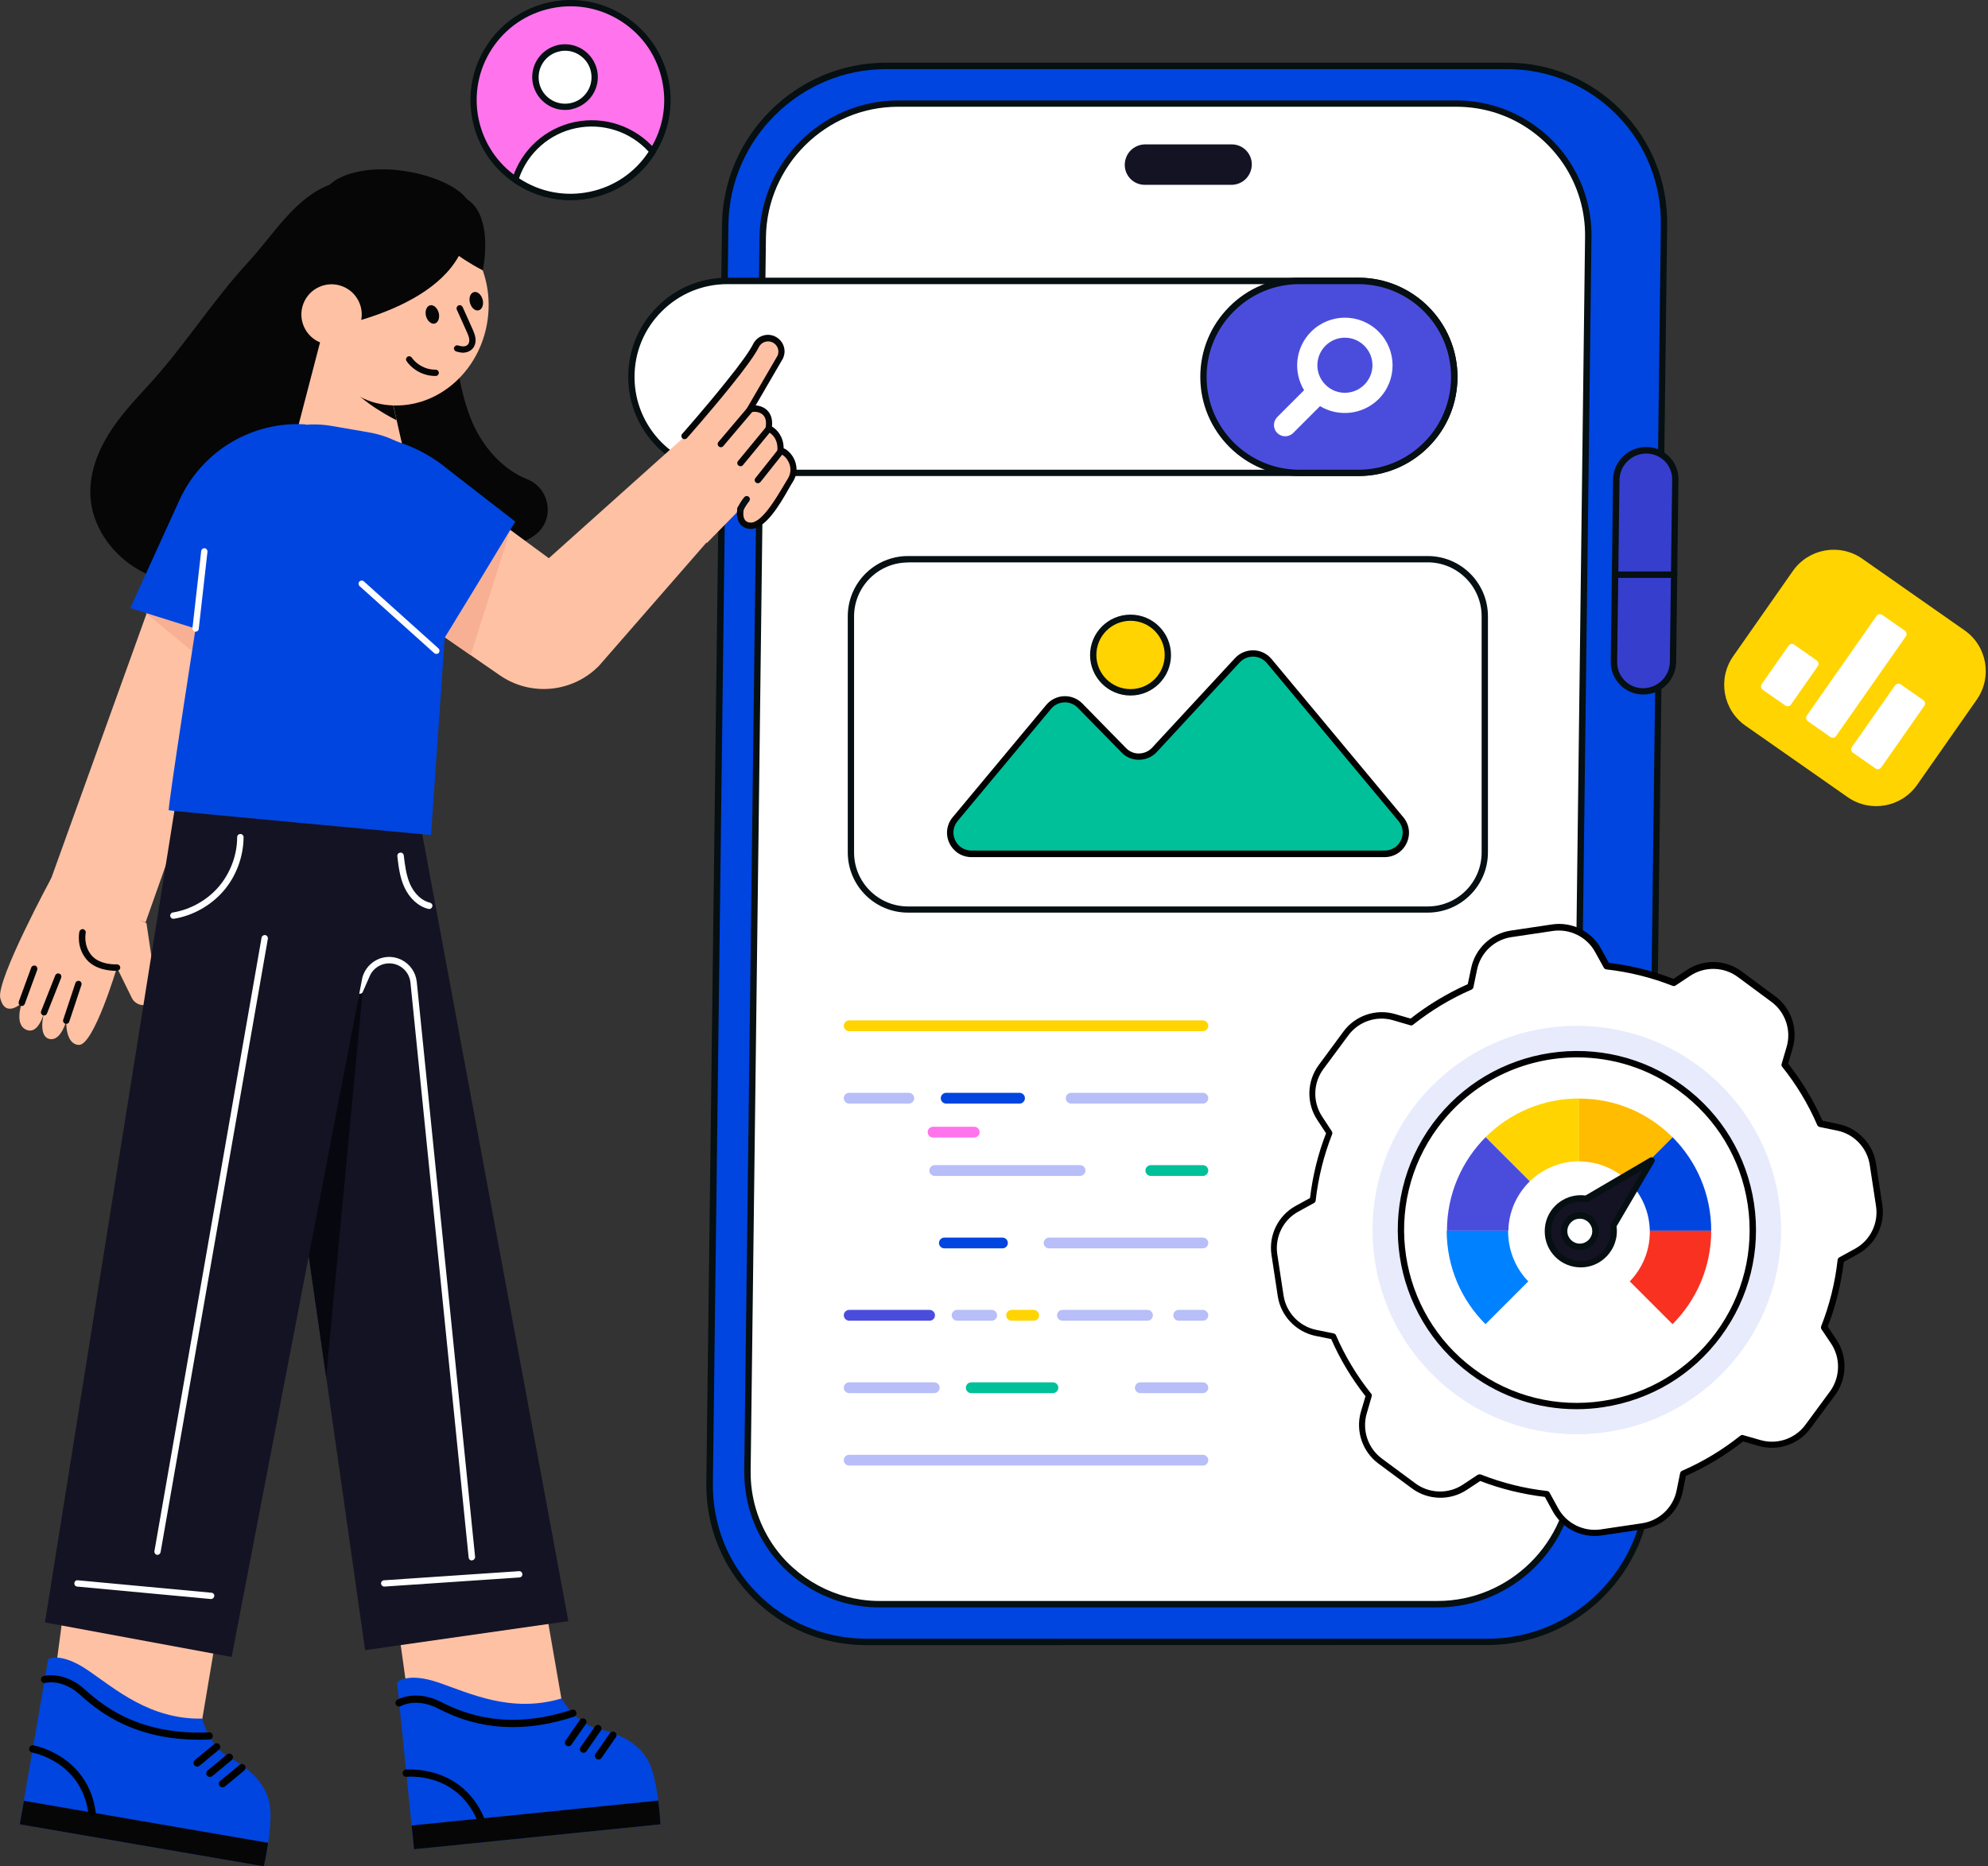 <svg width="213" height="200" viewBox="0 0 213 200" fill="none" xmlns="http://www.w3.org/2000/svg">
<rect x="0" y="0" width="213" height="200" fill="#333333" stroke="none"/>
<g clip-path="url(#clip0_39_17351)">
<path d="M14.591 54.701C14.494 54.701 14.398 54.659 14.329 54.577C13.544 53.599 13.242 52.209 13.517 50.736C13.765 49.401 14.398 48.204 14.99 47.171C17.22 43.276 19.959 39.711 23.152 36.559C23.29 36.421 23.496 36.421 23.634 36.559C23.771 36.696 23.758 36.903 23.634 37.041C20.482 40.138 17.784 43.661 15.582 47.502C15.031 48.479 14.412 49.621 14.191 50.846C13.957 52.127 14.205 53.324 14.866 54.136C14.99 54.288 14.962 54.494 14.811 54.618C14.742 54.673 14.659 54.701 14.591 54.701Z" fill="white"/>
<path d="M17.343 53.379C17.192 53.379 17.054 53.283 17.013 53.132C16.421 51.067 16.807 48.796 18.046 47.048C18.156 46.896 18.362 46.855 18.514 46.965C18.665 47.075 18.706 47.282 18.596 47.447C17.495 49.002 17.137 51.108 17.66 52.953C17.715 53.132 17.605 53.324 17.426 53.379C17.412 53.379 17.385 53.379 17.343 53.379Z" fill="white"/>
<path d="M41.28 31.934C41.156 31.934 41.032 31.865 40.964 31.741C40.881 31.576 40.964 31.37 41.129 31.287C42.849 30.503 44.239 29.759 45.396 28.713C46.731 27.502 47.529 26.015 47.626 24.543C47.639 24.35 47.805 24.212 47.983 24.226C48.176 24.24 48.314 24.405 48.3 24.584C48.19 26.236 47.323 27.874 45.85 29.209C44.625 30.31 43.193 31.081 41.404 31.907C41.363 31.921 41.321 31.934 41.28 31.934Z" fill="white"/>
<path d="M40.853 29.071C40.688 29.071 40.537 28.947 40.509 28.768C40.482 28.576 40.62 28.41 40.812 28.383C42.45 28.19 43.895 26.951 44.35 25.368C44.405 25.189 44.584 25.079 44.776 25.134C44.955 25.189 45.066 25.368 45.01 25.561C44.487 27.405 42.794 28.837 40.895 29.071C40.881 29.071 40.867 29.071 40.853 29.071Z" fill="white"/>
<path d="M159.367 175.953H92.842C83.441 175.953 75.912 168.328 76.022 158.927L77.701 24.088C77.811 14.687 85.533 7.062 94.934 7.062H161.459C170.86 7.062 178.389 14.687 178.279 24.088L176.614 158.927C176.49 168.328 168.768 175.953 159.367 175.953Z" fill="#0045DF"/>
<path d="M92.842 176.297C88.204 176.297 83.868 174.494 80.619 171.205C77.385 167.929 75.623 163.565 75.678 158.926L77.357 24.075C77.481 14.494 85.354 6.717 94.935 6.717H161.459C166.098 6.717 170.434 8.52 173.682 11.81C176.917 15.086 178.679 19.45 178.624 24.088L176.958 158.926C176.834 168.507 168.947 176.284 159.381 176.284L92.842 176.297ZM94.935 7.406C85.726 7.406 78.156 14.893 78.045 24.088L76.38 158.926C76.325 163.386 78.004 167.571 81.115 170.723C84.226 173.875 88.396 175.609 92.856 175.609H159.381C168.589 175.609 176.16 168.121 176.284 158.926L177.949 24.088C178.004 19.628 176.325 15.444 173.214 12.292C170.103 9.14 165.933 7.406 161.473 7.406H94.935Z" fill="#060F11"/>
<path d="M170.172 25.424L168.534 157.592C168.438 165.492 161.941 171.921 154.04 171.921H94.246C93.572 171.921 92.897 171.865 92.251 171.783C91.714 171.714 91.204 171.604 90.695 171.48C88.465 170.902 86.456 169.815 84.804 168.314C83.923 167.53 83.138 166.621 82.478 165.644C80.95 163.345 80.069 160.578 80.096 157.605L81.734 25.437C81.831 17.537 88.341 11.108 96.228 11.108H156.022C157.343 11.108 158.61 11.287 159.821 11.618C160.372 11.769 160.908 11.948 161.432 12.168C163.606 13.063 165.506 14.495 166.979 16.284C167.281 16.655 167.571 17.041 167.832 17.44C169.346 19.725 170.2 22.478 170.172 25.424Z" fill="white"/>
<path d="M154.026 172.251H94.233C93.558 172.251 92.87 172.209 92.195 172.113C91.645 172.031 91.108 171.934 90.599 171.797C88.369 171.218 86.277 170.103 84.556 168.562C83.661 167.763 82.863 166.841 82.175 165.823C80.551 163.386 79.711 160.537 79.738 157.591L81.376 25.424C81.487 17.344 88.149 10.764 96.228 10.764H156.022C157.343 10.764 158.651 10.943 159.904 11.287C160.454 11.439 161.019 11.631 161.555 11.852C163.758 12.76 165.726 14.219 167.24 16.064C167.557 16.435 167.846 16.834 168.121 17.261C169.718 19.67 170.557 22.505 170.516 25.424L168.878 157.591C168.768 165.671 162.12 172.251 154.026 172.251ZM96.228 11.439C88.52 11.439 82.161 17.715 82.065 25.424L80.427 157.591C80.385 160.399 81.198 163.111 82.739 165.437C83.386 166.401 84.143 167.282 85.01 168.039C86.648 169.512 88.644 170.571 90.764 171.122C91.246 171.246 91.755 171.342 92.292 171.425C92.939 171.521 93.599 171.563 94.233 171.563H154.026C161.734 171.563 168.094 165.286 168.19 157.578L169.828 25.41C169.869 22.616 169.071 19.931 167.543 17.619C167.281 17.22 167.006 16.848 166.703 16.49C165.258 14.728 163.386 13.338 161.294 12.471C160.785 12.264 160.248 12.072 159.725 11.934C158.527 11.604 157.275 11.439 156.022 11.439H96.228Z" fill="#060F11"/>
<path d="M179.504 51.425L179.257 70.929C179.229 72.677 177.798 74.095 176.05 74.095C174.301 74.095 172.897 72.677 172.925 70.929L173.173 51.425C173.2 49.676 174.632 48.259 176.38 48.259C177.261 48.259 178.045 48.617 178.61 49.181C179.16 49.759 179.518 50.544 179.504 51.425Z" fill="#363ECE"/>
<path d="M176.049 74.425C175.113 74.425 174.233 74.054 173.586 73.393C172.925 72.732 172.581 71.851 172.581 70.902L172.829 51.397C172.856 49.47 174.439 47.901 176.366 47.901C177.302 47.901 178.183 48.273 178.844 48.933C179.504 49.594 179.849 50.475 179.835 51.411L179.587 70.915C179.573 72.856 177.99 74.425 176.049 74.425ZM176.38 48.603C174.824 48.603 173.531 49.869 173.517 51.425L173.269 70.929C173.255 71.686 173.544 72.388 174.067 72.925C174.59 73.462 175.292 73.751 176.049 73.751C177.605 73.751 178.899 72.484 178.913 70.915L179.16 51.411C179.174 50.654 178.885 49.952 178.362 49.415C177.839 48.892 177.123 48.603 176.38 48.603Z" fill="#060F11"/>
<path d="M179.381 61.927H173.283C173.09 61.927 172.939 61.776 172.939 61.583C172.939 61.39 173.09 61.239 173.283 61.239H179.381C179.573 61.239 179.725 61.39 179.725 61.583C179.725 61.776 179.559 61.927 179.381 61.927Z" fill="#060F11"/>
<path d="M134.123 17.646C134.109 18.252 133.861 18.789 133.476 19.174C133.076 19.573 132.526 19.808 131.934 19.808H122.657C121.459 19.808 120.496 18.844 120.509 17.633C120.523 17.027 120.771 16.49 121.156 16.105C121.555 15.719 122.106 15.472 122.698 15.472H131.975C133.173 15.472 134.136 16.449 134.123 17.646Z" fill="#141323"/>
<path d="M152.966 97.798H97.288C93.723 97.798 90.833 94.907 90.833 91.342V66.043C90.833 62.478 93.723 59.587 97.288 59.587H152.966C156.531 59.587 159.422 62.478 159.422 66.043V91.342C159.422 94.894 156.531 97.798 152.966 97.798ZM97.288 60.276C94.109 60.276 91.507 62.863 91.507 66.057V91.356C91.507 94.536 94.095 97.137 97.288 97.137H152.966C156.146 97.137 158.747 94.549 158.747 91.356V66.043C158.747 62.863 156.16 60.262 152.966 60.262H97.288V60.276Z" fill="#060F11"/>
<path d="M155.829 40.386C155.829 43.221 154.673 45.795 152.815 47.653C150.957 49.512 148.383 50.668 145.547 50.668H77.935C72.251 50.668 67.653 46.071 67.653 40.386C67.653 37.55 68.809 34.976 70.668 33.118C72.526 31.26 75.1 30.104 77.935 30.104H145.547C151.218 30.104 155.829 34.701 155.829 40.386Z" fill="white"/>
<path d="M145.547 51.012H77.935C72.072 51.012 67.309 46.249 67.309 40.386C67.309 37.55 68.41 34.88 70.42 32.87C72.416 30.86 75.086 29.759 77.935 29.759H145.547C151.397 29.759 156.16 34.522 156.16 40.386C156.16 43.221 155.059 45.891 153.049 47.901C151.053 49.897 148.383 51.012 145.547 51.012ZM77.935 30.448C75.279 30.448 72.787 31.48 70.902 33.366C69.016 35.238 67.984 37.743 67.984 40.399C67.984 45.878 72.443 50.337 77.922 50.337H145.533C148.19 50.337 150.681 49.305 152.567 47.419C154.439 45.547 155.472 43.042 155.472 40.386C155.472 34.907 151.012 30.448 145.533 30.448H77.935Z" fill="#060F11"/>
<path d="M155.829 40.386C155.829 43.221 154.673 45.795 152.815 47.653C150.957 49.512 148.383 50.668 145.547 50.668H139.229C133.544 50.668 128.947 46.071 128.947 40.386C128.947 37.55 130.103 34.976 131.961 33.118C133.82 31.26 136.394 30.104 139.229 30.104H145.547C151.218 30.104 155.829 34.701 155.829 40.386Z" fill="#4A4DDC"/>
<path d="M145.547 51.012H139.229C133.365 51.012 128.603 46.249 128.603 40.386C128.603 37.55 129.704 34.88 131.714 32.87C133.71 30.86 136.38 29.759 139.229 29.759H145.547C151.397 29.759 156.16 34.522 156.16 40.386C156.16 43.221 155.059 45.891 153.049 47.901C151.053 49.897 148.383 51.012 145.547 51.012ZM139.229 30.448C136.573 30.448 134.081 31.48 132.195 33.366C130.31 35.238 129.277 37.743 129.277 40.399C129.277 45.878 133.737 50.337 139.215 50.337H145.533C148.19 50.337 150.681 49.305 152.567 47.419C154.439 45.547 155.471 43.042 155.471 40.386C155.471 34.907 151.012 30.448 145.533 30.448H139.229Z" fill="#060F11"/>
<path d="M147.708 42.767C149.704 40.771 149.704 37.536 147.708 35.54C145.712 33.544 142.478 33.544 140.482 35.54C138.775 37.247 138.527 39.849 139.725 41.817L136.848 44.694C136.38 45.162 136.38 45.933 136.848 46.401C137.316 46.869 138.087 46.869 138.555 46.401L141.432 43.524C143.4 44.708 146.001 44.46 147.708 42.767ZM142.01 41.225C140.853 40.069 140.867 38.211 142.01 37.054C143.166 35.898 145.024 35.898 146.18 37.054C147.337 38.211 147.337 40.069 146.18 41.225C145.024 42.381 143.152 42.381 142.01 41.225Z" fill="white"/>
<path d="M35.292 19.808C31.576 21.225 29.305 25.148 26.607 28.08C22.657 32.361 19.78 37.082 15.829 41.363C14.274 43.056 12.705 44.749 11.521 46.718C10.337 48.686 9.553 50.957 9.69 53.242C9.883 56.311 11.81 59.133 14.398 60.785C16.986 62.437 20.179 63.001 23.248 62.739C26.332 62.478 29.539 61.267 31.259 58.693C32.347 57.069 32.718 55.1 33.42 53.283C34.109 51.466 35.32 49.636 37.192 49.112C39.009 48.617 40.95 49.512 42.354 50.792C43.744 52.072 44.763 53.696 46.043 55.073C47.46 56.6 49.264 57.853 51.287 58.362C53.31 58.872 55.595 58.596 57.288 57.358C57.302 57.344 57.316 57.33 57.343 57.316C59.491 55.706 58.968 52.333 56.462 51.342C53.902 50.338 51.796 47.956 50.654 45.368C49.098 41.817 48.864 37.853 48.176 34.04C47.474 30.227 46.125 26.25 43.028 23.923" fill="#060606"/>
<path d="M39.367 56.435C45.712 56.6 44.914 51.149 43.138 47.86L41.459 40.427L34.508 35.857L31.755 46.428C31.741 46.428 30.53 56.201 39.367 56.435Z" fill="#FFC1A4"/>
<path d="M42.491 45.038C42.491 45.038 38.706 43.193 37.192 41.019L41.748 41.789L42.491 45.038Z" fill="#060606"/>
<path d="M34.508 31.672C33.723 37.44 35.939 42.657 41.239 43.372C46.538 44.088 51.466 40 52.251 34.233C53.035 28.465 49.36 23.207 44.061 22.491C38.761 21.776 35.292 25.905 34.508 31.672Z" fill="#FFC1A4"/>
<path d="M49.649 37.798C49.374 37.798 49.126 37.729 48.892 37.674C48.713 37.619 48.603 37.44 48.644 37.261C48.699 37.082 48.878 36.972 49.057 37.013C49.291 37.082 49.539 37.137 49.759 37.11C49.91 37.096 50.117 37 50.213 36.793C50.379 36.449 50.213 35.995 50.021 35.582L48.947 33.187C48.864 33.022 48.947 32.815 49.112 32.733C49.277 32.65 49.484 32.733 49.566 32.898L50.64 35.293C50.888 35.843 51.108 36.49 50.819 37.082C50.64 37.454 50.268 37.715 49.842 37.77C49.773 37.784 49.718 37.798 49.649 37.798Z" fill="#060606"/>
<path d="M46.621 40.289C45.423 40.289 44.253 39.683 43.565 38.706C43.455 38.555 43.496 38.334 43.648 38.238C43.799 38.128 44.019 38.169 44.116 38.321C44.68 39.119 45.685 39.642 46.676 39.614C46.855 39.601 47.02 39.766 47.02 39.945C47.02 40.138 46.868 40.289 46.69 40.289C46.676 40.289 46.648 40.289 46.621 40.289Z" fill="#060606"/>
<path d="M33.269 35.485C33.269 35.485 46.263 33.902 49.456 26.841C50.447 24.652 51.452 23.427 50.103 21.445C48.328 18.83 40.606 16.903 36.311 19.105C30.819 21.9 33.269 35.485 33.269 35.485Z" fill="#060606"/>
<path d="M45.644 33.875C45.795 34.412 46.208 34.77 46.58 34.673C46.951 34.577 47.144 34.054 47.006 33.517C46.855 32.98 46.442 32.622 46.07 32.719C45.699 32.815 45.506 33.338 45.644 33.875Z" fill="#060606"/>
<path d="M50.351 32.457C50.502 32.994 50.915 33.352 51.287 33.255C51.659 33.159 51.851 32.636 51.714 32.099C51.562 31.562 51.149 31.204 50.778 31.301C50.392 31.397 50.213 31.92 50.351 32.457Z" fill="#060606"/>
<path d="M38.553 34.836C39.18 33.163 38.332 31.299 36.659 30.672C34.986 30.045 33.122 30.892 32.495 32.565C31.868 34.238 32.716 36.103 34.389 36.73C36.061 37.357 37.926 36.509 38.553 34.836Z" fill="#FFC1A4"/>
<path d="M47.667 26.166C47.667 26.166 48.63 27.337 51.727 28.974C51.727 28.974 52.636 24.817 51.081 22.395C49.511 19.972 46.538 21.197 46.538 21.197L47.667 26.166Z" fill="#060606"/>
<path d="M43.565 180.812C49.732 184.061 55.788 186.869 60.206 182.354L56.655 161.9L40.922 161.872L43.565 180.812Z" fill="#FFC1A4"/>
<path d="M60.165 182.01C60.165 182.01 61.611 184.625 63.964 185.217C66.332 185.795 68.341 186.704 69.443 188.672C70.53 190.654 70.764 195.499 70.764 195.499L44.363 198.17L42.547 180.289C42.547 180.289 43.579 179.147 46.979 180.303C50.365 181.473 54.797 183.62 60.165 182.01Z" fill="#0045DF"/>
<path d="M60.908 187.13C60.826 187.13 60.757 187.102 60.688 187.061C60.509 186.937 60.468 186.689 60.592 186.524L62.134 184.308C62.258 184.129 62.492 184.088 62.67 184.212C62.849 184.336 62.891 184.583 62.767 184.749L61.225 186.965C61.156 187.061 61.032 187.13 60.908 187.13Z" fill="black"/>
<path d="M62.519 187.832C62.436 187.832 62.367 187.805 62.299 187.763C62.12 187.639 62.078 187.392 62.202 187.226L63.744 185.01C63.868 184.831 64.102 184.79 64.281 184.914C64.46 185.038 64.501 185.286 64.377 185.451L62.836 187.667C62.767 187.777 62.643 187.832 62.519 187.832Z" fill="black"/>
<path d="M64.129 188.548C64.047 188.548 63.978 188.52 63.909 188.479C63.73 188.355 63.689 188.107 63.813 187.942L65.354 185.726C65.478 185.547 65.712 185.506 65.891 185.63C66.07 185.754 66.112 186.001 65.988 186.167L64.446 188.383C64.377 188.493 64.253 188.548 64.129 188.548Z" fill="black"/>
<path d="M54.921 185.079C51.397 185.079 48.768 184.033 46.896 183.069C44.597 181.899 42.973 182.808 42.959 182.822C42.767 182.932 42.533 182.863 42.423 182.684C42.312 182.491 42.381 182.257 42.56 182.147C42.643 182.106 44.556 181.019 47.24 182.381C50.021 183.799 54.508 185.423 61.253 183.221C61.459 183.152 61.679 183.262 61.748 183.469C61.817 183.675 61.707 183.895 61.5 183.964C59.023 184.776 56.848 185.079 54.921 185.079Z" fill="black"/>
<path d="M51.48 195.279C51.328 195.279 51.191 195.196 51.122 195.045C48.892 189.911 43.785 190.392 43.565 190.406C43.359 190.434 43.166 190.268 43.138 190.062C43.111 189.842 43.276 189.663 43.483 189.635C43.538 189.635 49.374 189.071 51.838 194.728C51.92 194.921 51.838 195.155 51.631 195.237C51.59 195.265 51.535 195.279 51.48 195.279Z" fill="black"/>
<path d="M44.363 84.652L60.895 173.723L39.119 176.834L27.447 94.893L44.363 84.652Z" fill="#141323"/>
<path d="M38.954 105.272L34.948 147.571L32.113 127.97L38.954 105.272Z" fill="#07070F"/>
<path d="M50.557 167.226C50.379 167.226 50.241 167.103 50.213 166.924L43.978 105.299C43.895 104.501 43.427 103.827 42.712 103.469C42.147 103.193 41.514 103.166 40.922 103.372C40.33 103.593 39.862 104.019 39.615 104.597L38.871 106.29C38.803 106.469 38.596 106.538 38.417 106.469C38.238 106.387 38.169 106.194 38.238 106.015L38.981 104.322C39.312 103.579 39.917 103.014 40.675 102.725C41.445 102.45 42.257 102.491 43.001 102.849C43.923 103.304 44.542 104.184 44.653 105.217L50.902 166.827C50.915 167.02 50.778 167.185 50.599 167.199C50.585 167.226 50.571 167.226 50.557 167.226Z" fill="white"/>
<path d="M70.53 192.953C70.709 194.357 70.764 195.499 70.764 195.499L44.364 198.169L44.102 195.623L70.53 192.953Z" fill="#060606"/>
<path d="M6.015 178.555C11.081 183.331 16.16 187.667 21.624 184.501L25.038 164.212L8.534 159.587L6.015 178.555Z" fill="#FFC1A4"/>
<path d="M21.679 184.171C21.679 184.171 22.367 187.075 24.487 188.273C26.607 189.47 28.314 190.874 28.837 193.076C29.36 195.279 28.273 200 28.273 200L2.12 195.499L5.162 177.798C5.162 177.798 6.456 176.972 9.429 178.995C12.388 181.019 16.077 184.281 21.679 184.171Z" fill="#0045DF"/>
<path d="M28.727 197.481C28.52 198.885 28.273 200 28.273 200L2.12 195.499L2.56 192.98L28.727 197.481Z" fill="#060606"/>
<path d="M21.335 186.428C14.646 186.428 10.888 183.717 8.603 181.638C6.717 179.904 4.955 180.317 4.873 180.344C4.666 180.399 4.46 180.276 4.405 180.069C4.35 179.863 4.474 179.656 4.68 179.601C4.776 179.574 6.91 179.051 9.126 181.074C11.425 183.18 15.32 185.947 22.395 185.644C22.615 185.63 22.794 185.795 22.794 186.015C22.808 186.236 22.643 186.415 22.423 186.415C22.065 186.428 21.693 186.428 21.335 186.428Z" fill="black"/>
<path d="M21.129 189.305C21.019 189.305 20.909 189.264 20.826 189.167C20.688 189.002 20.716 188.754 20.881 188.617L22.959 186.896C23.125 186.759 23.372 186.786 23.51 186.951C23.648 187.116 23.62 187.364 23.455 187.502L21.377 189.222C21.308 189.278 21.225 189.305 21.129 189.305Z" fill="black"/>
<path d="M22.491 190.42C22.381 190.42 22.271 190.378 22.189 190.282C22.051 190.117 22.078 189.869 22.244 189.732L24.322 188.011C24.487 187.873 24.735 187.901 24.873 188.066C25.01 188.231 24.983 188.479 24.818 188.617L22.739 190.337C22.67 190.392 22.574 190.42 22.491 190.42Z" fill="black"/>
<path d="M23.84 191.535C23.73 191.535 23.62 191.493 23.538 191.397C23.4 191.232 23.427 190.984 23.593 190.846L25.671 189.126C25.836 188.988 26.084 189.016 26.222 189.181C26.359 189.346 26.332 189.594 26.166 189.731L24.088 191.452C24.019 191.507 23.937 191.535 23.84 191.535Z" fill="black"/>
<path d="M9.856 194.632C9.663 194.632 9.498 194.494 9.47 194.301C8.699 188.74 3.496 187.818 3.441 187.804C3.235 187.763 3.083 187.57 3.125 187.35C3.166 187.144 3.359 186.992 3.579 187.034C3.634 187.047 9.401 188.066 10.255 194.191C10.282 194.398 10.131 194.604 9.924 194.632C9.897 194.632 9.883 194.632 9.856 194.632Z" fill="black"/>
<path d="M16.242 64.267L5.176 94.99L15.595 98.844L26.607 67.763L16.242 64.267Z" fill="#FFC1A4"/>
<path d="M15.595 65.671L24.487 72.994L26.607 67.763L16.242 64.267L15.747 65.616" fill="#F7B094"/>
<path d="M32.76 45.478C27.006 45.106 21.624 48.341 19.229 53.586L13.957 65.162L27.928 69.552L32.76 45.478Z" fill="#0045DF"/>
<path d="M15.692 98.926L16.724 105.836C16.958 106.511 16.642 107.254 15.995 107.571C15.293 107.915 14.439 107.612 14.109 106.91L12.526 103.689C12.526 103.689 10.034 112.072 8.438 111.975C6.965 111.893 7.103 109.401 7.103 109.401C7.103 109.401 6.524 111.59 5.327 111.342C4.006 111.081 4.721 108.493 4.721 108.493C4.721 108.493 4.184 110.791 2.932 110.392C1.445 109.911 2.34 107.474 2.34 107.474C2.34 107.474 0.564 109.181 0.028 106.951C-0.427 105.038 5.52 94.054 5.52 94.054L15.692 98.926Z" fill="#FFC1A4"/>
<path d="M12.374 104.033C11.851 104.033 10.213 103.937 9.264 102.808C8.149 101.473 8.493 99.904 8.507 99.835C8.548 99.656 8.741 99.532 8.92 99.573C9.098 99.615 9.222 99.794 9.181 99.986C9.181 100 8.906 101.294 9.8 102.368C10.695 103.441 12.498 103.345 12.526 103.345C12.705 103.331 12.87 103.483 12.884 103.661C12.898 103.854 12.746 104.006 12.567 104.019C12.526 104.019 12.471 104.033 12.374 104.033Z" fill="#060606"/>
<path d="M7.103 109.718C7.061 109.718 7.034 109.718 6.993 109.704C6.814 109.649 6.717 109.456 6.772 109.277L8.08 105.341C8.135 105.162 8.328 105.065 8.507 105.12C8.686 105.175 8.782 105.368 8.727 105.547L7.419 109.484C7.378 109.635 7.24 109.718 7.103 109.718Z" fill="#060606"/>
<path d="M4.721 108.823C4.68 108.823 4.639 108.809 4.597 108.795C4.419 108.727 4.336 108.534 4.405 108.355L5.919 104.528C5.988 104.349 6.18 104.267 6.359 104.336C6.538 104.404 6.621 104.597 6.552 104.776L5.038 108.603C4.983 108.74 4.859 108.823 4.721 108.823Z" fill="#060606"/>
<path d="M2.34 107.805C2.299 107.805 2.257 107.805 2.216 107.777C2.037 107.708 1.955 107.516 2.01 107.337L3.345 103.689C3.414 103.51 3.606 103.428 3.785 103.483C3.964 103.552 4.047 103.744 3.992 103.923L2.657 107.571C2.602 107.722 2.478 107.805 2.34 107.805Z" fill="#060606"/>
<path d="M42.629 84.983L24.818 177.564L4.818 173.861L19.16 83.923L42.629 84.983Z" fill="#141323"/>
<path d="M39.518 46.331C38.211 46.111 36.848 45.877 35.526 45.643C29.553 44.611 23.882 48.672 22.932 54.673C20.936 67.405 17.922 86.772 18.087 86.827C18.334 86.923 46.18 89.484 46.18 89.484L48.396 57.66C48.796 52.168 44.955 47.267 39.518 46.331Z" fill="#0045DF"/>
<path d="M45.602 66.869L53.544 72.361C56.862 74.659 61.349 74.233 64.184 71.342L75.692 58.142L75.733 58.197L79.367 54.494C79.367 54.494 78.981 56.132 80.289 56.325C81.9 56.559 83.799 52.925 84.68 51.507C85.699 49.883 84.24 48.286 83.648 48.355C83.799 46.483 82.381 45.946 82.381 45.946C82.863 43.372 80.028 43.703 80.289 44.047L83.662 38.266C83.744 38.087 83.785 37.894 83.785 37.701C83.785 37.151 83.455 36.614 82.904 36.38C82.202 36.077 81.39 36.38 81.046 37.068C79.931 39.339 73.393 46.745 73.393 46.745C73.379 46.758 73.379 46.758 73.365 46.772C73.352 46.786 73.338 46.8 73.338 46.8L58.803 59.821L52.278 55.017L45.602 66.869Z" fill="#FFC1A4"/>
<path d="M54.673 56.793L50.434 70.213L47.681 68.3L54.673 56.793Z" fill="#F7B094"/>
<path d="M40.633 46.676L42.877 47.433C44.763 48.066 46.511 49.057 48.025 50.323L55.21 55.898C55.21 55.898 46.855 69.731 46.758 69.731C46.703 69.731 43.248 66.607 40.179 63.827C37.371 61.28 36.435 57.275 37.825 53.751L40.633 46.676Z" fill="#0045DF"/>
<path d="M41.17 170.021C40.991 170.021 40.84 169.883 40.826 169.704C40.812 169.512 40.95 169.36 41.142 169.346L55.609 168.369C55.802 168.355 55.953 168.493 55.967 168.686C55.981 168.878 55.843 169.03 55.65 169.044L41.184 170.021C41.184 170.021 41.184 170.021 41.17 170.021Z" fill="white"/>
<path d="M18.569 98.458C18.403 98.458 18.266 98.334 18.238 98.169C18.211 97.99 18.335 97.811 18.514 97.784C20.399 97.481 22.202 96.462 23.441 95.017C24.68 93.558 25.41 91.631 25.41 89.718C25.41 89.525 25.561 89.374 25.754 89.374C25.946 89.374 26.098 89.525 26.098 89.718C26.084 91.796 25.313 93.888 23.964 95.457C22.615 97.027 20.674 98.128 18.624 98.458C18.596 98.458 18.582 98.458 18.569 98.458Z" fill="white"/>
<path d="M45.988 97.412C45.96 97.412 45.933 97.412 45.905 97.399C44.831 97.151 43.868 96.27 43.317 95.059C42.836 93.999 42.698 92.856 42.574 91.755C42.547 91.562 42.684 91.397 42.877 91.37C43.07 91.342 43.235 91.48 43.262 91.672C43.386 92.732 43.524 93.82 43.95 94.783C44.419 95.802 45.203 96.531 46.07 96.738C46.249 96.779 46.373 96.958 46.318 97.151C46.277 97.302 46.139 97.412 45.988 97.412Z" fill="white"/>
<path d="M16.875 166.621C16.862 166.621 16.834 166.621 16.82 166.621C16.641 166.593 16.518 166.414 16.545 166.222L28.025 100.482C28.052 100.303 28.231 100.179 28.424 100.206C28.603 100.234 28.727 100.413 28.699 100.606L17.206 166.332C17.178 166.497 17.027 166.621 16.875 166.621Z" fill="white"/>
<path d="M22.615 171.356C22.602 171.356 22.588 171.356 22.588 171.356L8.273 170.021C8.08 170.007 7.942 169.842 7.97 169.649C7.984 169.456 8.149 169.319 8.341 169.346L22.657 170.681C22.849 170.695 22.987 170.86 22.959 171.053C22.932 171.218 22.781 171.356 22.615 171.356Z" fill="white"/>
<path d="M20.964 67.695C20.95 67.695 20.936 67.695 20.922 67.695C20.73 67.667 20.606 67.502 20.619 67.323L21.555 59.05C21.583 58.858 21.748 58.734 21.927 58.748C22.12 58.775 22.244 58.94 22.23 59.119L21.294 67.392C21.28 67.571 21.129 67.695 20.964 67.695Z" fill="white"/>
<path d="M46.758 70.076C46.676 70.076 46.593 70.048 46.525 69.993L38.527 62.808C38.39 62.684 38.376 62.464 38.5 62.326C38.624 62.189 38.844 62.175 38.981 62.299L46.979 69.484C47.116 69.608 47.13 69.828 47.006 69.966C46.951 70.034 46.855 70.076 46.758 70.076Z" fill="white"/>
<path d="M80.441 56.683C80.372 56.683 80.303 56.683 80.234 56.669C79.807 56.6 79.463 56.407 79.243 56.077C78.789 55.416 79.009 54.467 79.023 54.425C79.064 54.246 79.243 54.123 79.436 54.178C79.615 54.219 79.739 54.398 79.683 54.59C79.642 54.783 79.573 55.361 79.807 55.706C79.917 55.871 80.083 55.967 80.33 55.995C81.528 56.173 83.125 53.448 83.992 51.989C84.143 51.741 84.267 51.521 84.391 51.328C84.914 50.489 84.639 49.745 84.418 49.374C84.143 48.892 83.785 48.699 83.675 48.685C83.579 48.685 83.469 48.658 83.4 48.575C83.331 48.507 83.29 48.41 83.29 48.314C83.427 46.717 82.244 46.249 82.244 46.249C82.092 46.194 81.996 46.029 82.023 45.864C82.147 45.175 82.037 44.68 81.665 44.391C81.266 44.074 80.661 44.102 80.496 44.184C80.358 44.253 80.207 44.212 80.096 44.102C80 43.992 79.972 43.827 80.055 43.703L83.317 38.1C83.372 37.963 83.4 37.825 83.4 37.688C83.4 37.247 83.138 36.848 82.725 36.669C82.189 36.449 81.569 36.669 81.308 37.192C80.922 37.977 79.904 39.408 78.266 41.431C76.118 44.102 73.627 46.924 73.6 46.951C73.476 47.089 73.255 47.103 73.118 46.979C72.98 46.855 72.966 46.635 73.09 46.497C73.118 46.469 75.595 43.661 77.729 40.991C79.312 39.036 80.33 37.605 80.688 36.876C81.101 36.036 82.106 35.65 82.973 36.022C83.634 36.311 84.061 36.944 84.061 37.66C84.061 37.894 84.005 38.128 83.909 38.362C83.909 38.376 83.895 38.39 83.895 38.403L80.963 43.441C81.321 43.469 81.721 43.579 82.051 43.84C82.423 44.129 82.822 44.68 82.712 45.712C83.249 46.029 83.951 46.772 83.964 48.039C84.295 48.162 84.653 48.479 84.928 48.906C85.189 49.319 85.712 50.42 84.942 51.645C84.831 51.824 84.694 52.044 84.556 52.292C83.551 54.081 82.01 56.683 80.441 56.683Z" fill="#060606"/>
<path d="M79.339 54.894C79.284 54.894 79.243 54.88 79.188 54.866C79.023 54.783 78.94 54.577 79.023 54.412C79.216 54.013 79.45 53.627 79.739 53.283C79.862 53.132 80.069 53.118 80.22 53.228C80.372 53.352 80.385 53.558 80.275 53.71C80.028 54.013 79.821 54.343 79.642 54.701C79.587 54.825 79.463 54.894 79.339 54.894Z" fill="#060F11"/>
<path d="M81.198 51.783C81.129 51.783 81.046 51.755 80.991 51.714C80.84 51.604 80.812 51.383 80.936 51.232L83.386 48.149C83.51 47.997 83.716 47.984 83.868 48.094C84.019 48.204 84.047 48.424 83.923 48.575L81.473 51.659C81.39 51.741 81.294 51.783 81.198 51.783Z" fill="#060606"/>
<path d="M79.339 49.965C79.257 49.965 79.188 49.938 79.119 49.883C78.968 49.759 78.954 49.553 79.078 49.401L82.106 45.726C82.23 45.575 82.436 45.561 82.588 45.685C82.739 45.809 82.753 46.015 82.629 46.166L79.601 49.842C79.532 49.924 79.436 49.965 79.339 49.965Z" fill="#060606"/>
<path d="M77.233 47.928C77.151 47.928 77.082 47.901 77.013 47.846C76.876 47.722 76.848 47.515 76.972 47.364L80.096 43.675C80.22 43.537 80.427 43.51 80.578 43.634C80.716 43.758 80.743 43.964 80.619 44.116L77.495 47.804C77.426 47.887 77.33 47.928 77.233 47.928Z" fill="#060606"/>
<path d="M201.349 129.195L200.675 124.763C200.372 122.781 198.871 121.198 196.903 120.799L195.031 120.413C194.054 118.17 192.787 116.036 191.218 114.082L191.755 112.251C192.319 110.324 191.617 108.259 190.007 107.062L186.401 104.391C184.79 103.208 182.615 103.139 180.936 104.254L179.339 105.314C176.999 104.391 174.591 103.813 172.154 103.538L171.218 101.845C170.255 100.097 168.3 99.12 166.318 99.422L161.886 100.083C159.904 100.386 158.321 101.886 157.922 103.854L157.536 105.726C155.293 106.704 153.145 107.984 151.191 109.553L149.36 109.016C147.433 108.452 145.368 109.154 144.185 110.764L141.528 114.371C140.33 115.981 140.275 118.156 141.39 119.835L142.436 121.432C141.514 123.772 140.936 126.181 140.661 128.617L138.982 129.539C137.22 130.503 136.256 132.457 136.559 134.439L137.233 138.872C137.536 140.854 139.023 142.437 140.991 142.836L142.877 143.221C143.854 145.465 145.134 147.612 146.69 149.567L146.153 151.411C145.602 153.338 146.291 155.389 147.901 156.587L151.507 159.257C153.118 160.455 155.293 160.51 156.972 159.409L158.569 158.349C160.895 159.257 163.317 159.849 165.74 160.124L166.662 161.804C167.626 163.565 169.58 164.529 171.562 164.226L176.008 163.565C177.99 163.276 179.573 161.776 179.973 159.808L180.358 157.922C182.602 156.945 184.749 155.665 186.703 154.109L188.534 154.632C190.461 155.197 192.526 154.495 193.723 152.898L196.38 149.292C197.564 147.681 197.619 145.492 196.531 143.813L195.472 142.23C196.394 139.89 196.986 137.468 197.247 135.031L198.926 134.109C200.688 133.146 201.652 131.191 201.349 129.195Z" fill="white"/>
<path d="M170.86 164.598C169.016 164.598 167.268 163.593 166.359 161.941L165.52 160.413C163.138 160.124 160.812 159.56 158.596 158.707L157.137 159.67C155.348 160.84 152.994 160.771 151.287 159.505L147.681 156.835C145.974 155.568 145.217 153.338 145.809 151.287L146.304 149.622C144.831 147.75 143.593 145.699 142.629 143.497L140.922 143.152C138.844 142.712 137.22 141.005 136.903 138.899L136.229 134.467C135.912 132.347 136.958 130.241 138.83 129.223L140.358 128.383C140.647 126.002 141.211 123.662 142.078 121.446L141.129 120C139.959 118.225 140.014 115.871 141.28 114.15L143.937 110.544C145.203 108.824 147.433 108.066 149.484 108.672L151.136 109.154C153.008 107.681 155.072 106.442 157.261 105.465L157.619 103.758C158.045 101.666 159.752 100.042 161.858 99.725L166.29 99.064C168.396 98.748 170.502 99.78 171.535 101.652L172.374 103.18C174.756 103.469 177.082 104.033 179.298 104.901L180.743 103.937C182.533 102.753 184.886 102.822 186.593 104.088L190.2 106.759C191.92 108.025 192.677 110.269 192.072 112.32L191.59 113.985C193.063 115.857 194.301 117.908 195.265 120.097L196.972 120.455C199.064 120.881 200.688 122.588 201.005 124.694L201.679 129.126C201.996 131.246 200.95 133.352 199.078 134.384L197.55 135.224C197.261 137.605 196.697 139.945 195.829 142.161L196.793 143.607C197.963 145.396 197.894 147.75 196.641 149.47L193.971 153.077C192.705 154.797 190.475 155.541 188.424 154.949L186.758 154.467C184.886 155.94 182.836 157.179 180.633 158.156L180.289 159.863C179.862 161.955 178.156 163.579 176.036 163.882L171.59 164.543C171.356 164.584 171.108 164.598 170.86 164.598ZM158.555 157.991C158.596 157.991 158.637 158.005 158.679 158.018C160.95 158.913 163.331 159.505 165.767 159.78C165.878 159.794 165.974 159.863 166.029 159.959L166.951 161.638C167.846 163.263 169.663 164.157 171.493 163.896L175.939 163.235C177.77 162.96 179.257 161.556 179.628 159.753L180.014 157.867C180.041 157.757 180.11 157.66 180.206 157.619C182.464 156.642 184.57 155.362 186.469 153.848C186.552 153.779 186.676 153.751 186.772 153.793L188.603 154.316C190.379 154.839 192.319 154.192 193.421 152.705L196.077 149.099C197.165 147.598 197.22 145.561 196.215 144.02L195.155 142.437C195.1 142.34 195.086 142.23 195.127 142.12C196.022 139.849 196.614 137.454 196.889 135.004C196.903 134.894 196.972 134.797 197.068 134.742L198.747 133.82C200.372 132.939 201.28 131.108 201.005 129.264L200.33 124.832C200.055 123.001 198.637 121.514 196.834 121.157L194.962 120.771C194.852 120.744 194.769 120.675 194.714 120.578C193.737 118.321 192.471 116.215 190.943 114.316C190.874 114.233 190.847 114.109 190.888 114.013L191.425 112.182C191.948 110.406 191.287 108.466 189.8 107.364L186.194 104.694C184.708 103.593 182.67 103.538 181.115 104.556L179.518 105.616C179.422 105.671 179.312 105.685 179.202 105.644C176.931 104.749 174.549 104.157 172.099 103.882C171.989 103.868 171.893 103.799 171.838 103.703L170.902 102.01C170.007 100.386 168.176 99.491 166.359 99.766L161.927 100.427C160.096 100.702 158.624 102.106 158.252 103.923L157.867 105.795C157.839 105.905 157.77 105.988 157.674 106.043C155.416 107.02 153.31 108.3 151.397 109.815C151.315 109.883 151.191 109.911 151.094 109.87L149.264 109.333C147.488 108.81 145.547 109.47 144.46 110.957L141.789 114.563C140.688 116.05 140.633 118.087 141.652 119.643L142.698 121.239C142.753 121.336 142.767 121.446 142.725 121.556C141.831 123.827 141.239 126.222 140.964 128.658C140.95 128.768 140.881 128.865 140.785 128.92L139.105 129.842C137.481 130.723 136.586 132.554 136.848 134.384L137.522 138.817C137.798 140.647 139.202 142.134 141.005 142.506L142.891 142.891C143.001 142.918 143.097 142.987 143.138 143.084C144.116 145.341 145.382 147.447 146.91 149.347C146.979 149.429 147.006 149.553 146.965 149.649L146.428 151.494C145.919 153.269 146.566 155.197 148.052 156.298L151.659 158.968C153.145 160.069 155.182 160.124 156.724 159.106L158.321 158.046C158.431 158.005 158.486 157.991 158.555 157.991Z" fill="black"/>
<path d="M184.42 147.288C192.967 138.741 192.967 124.884 184.42 116.337C175.873 107.79 162.016 107.79 153.469 116.337C144.922 124.884 144.922 138.741 153.469 147.288C162.016 155.835 175.873 155.835 184.42 147.288Z" fill="#E7EBFB"/>
<path d="M182.279 145.147C189.643 137.783 189.643 125.843 182.279 118.479C174.914 111.115 162.975 111.115 155.61 118.479C148.246 125.843 148.246 137.783 155.61 145.147C162.975 152.511 174.914 152.511 182.279 145.147Z" fill="white"/>
<path d="M168.906 151.012C164.831 151.012 160.881 149.718 157.55 147.254C149.03 140.964 147.226 128.92 153.503 120.413C159.794 111.893 171.838 110.09 180.344 116.366C184.473 119.408 187.158 123.882 187.928 128.947C188.685 134.013 187.433 139.078 184.391 143.207C181.349 147.337 176.875 150.021 171.81 150.792C170.833 150.943 169.869 151.012 168.906 151.012ZM168.975 113.311C163.29 113.311 157.688 115.912 154.054 120.826C147.983 129.044 149.745 140.661 157.949 146.717C161.927 149.649 166.813 150.861 171.7 150.131C176.586 149.402 180.895 146.8 183.84 142.822C186.772 138.844 187.983 133.958 187.254 129.071C186.524 124.185 183.923 119.876 179.945 116.931C176.641 114.481 172.787 113.311 168.975 113.311Z" fill="black"/>
<path d="M148.355 91.507H104.088C102.161 91.507 101.115 89.264 102.34 87.777L112.361 75.747C113.228 74.715 114.783 74.646 115.733 75.609L120.413 80.386C121.321 81.308 122.822 81.294 123.703 80.344L132.581 70.751C133.517 69.746 135.114 69.787 135.995 70.833L150.103 87.777C151.328 89.264 150.282 91.507 148.355 91.507Z" fill="#00C09A"/>
<path d="M148.355 91.851H104.088C103.07 91.851 102.161 91.273 101.721 90.351C101.28 89.429 101.418 88.355 102.079 87.571L112.099 75.54C112.567 74.976 113.269 74.632 113.999 74.604C114.742 74.577 115.458 74.866 115.967 75.389L120.647 80.165C121.019 80.551 121.514 80.757 122.051 80.743C122.588 80.73 123.083 80.509 123.441 80.124L132.319 70.53C132.829 69.98 133.544 69.677 134.302 69.69C135.059 69.704 135.761 70.048 136.242 70.626L150.351 87.571C151.012 88.355 151.149 89.429 150.709 90.351C150.282 91.273 149.374 91.851 148.355 91.851ZM114.109 75.265C114.081 75.265 114.054 75.265 114.026 75.265C113.476 75.293 112.966 75.54 112.622 75.953L102.602 87.984C102.12 88.562 102.01 89.36 102.34 90.034C102.657 90.723 103.331 91.149 104.088 91.149H148.355C149.112 91.149 149.787 90.723 150.103 90.034C150.42 89.346 150.324 88.562 149.842 87.984L135.733 71.053C135.375 70.626 134.852 70.379 134.302 70.365C133.751 70.351 133.214 70.571 132.829 70.984L123.951 80.578C123.455 81.115 122.794 81.404 122.065 81.418C121.335 81.432 120.661 81.156 120.165 80.633L115.485 75.857C115.127 75.485 114.618 75.265 114.109 75.265Z" fill="black"/>
<path d="M121.129 74.191C123.341 74.191 125.134 72.398 125.134 70.186C125.134 67.974 123.341 66.18 121.129 66.18C118.916 66.18 117.123 67.974 117.123 70.186C117.123 72.398 118.916 74.191 121.129 74.191Z" fill="#FFD400"/>
<path d="M121.129 74.535C118.734 74.535 116.793 72.595 116.793 70.2C116.793 67.805 118.734 65.864 121.129 65.864C123.524 65.864 125.465 67.805 125.465 70.2C125.465 72.581 123.524 74.535 121.129 74.535ZM121.129 66.525C119.105 66.525 117.467 68.162 117.467 70.186C117.467 72.209 119.105 73.847 121.129 73.847C123.152 73.847 124.79 72.209 124.79 70.186C124.79 68.176 123.152 66.525 121.129 66.525Z" fill="#060F11"/>
<path d="M183.345 131.879C183.345 135.788 181.762 139.326 179.202 141.9L174.618 137.316C175.939 135.953 176.765 134.081 176.765 132.03C176.765 131.975 176.765 131.92 176.765 131.879H183.345Z" fill="#F93121"/>
<path d="M183.345 131.879H176.765C176.724 129.814 175.857 127.942 174.467 126.593L179.202 121.858C181.762 124.432 183.345 127.97 183.345 131.879Z" fill="#0045DF"/>
<path d="M179.202 121.872L174.467 126.607C173.104 125.286 171.232 124.46 169.181 124.46V117.729C173.104 117.715 176.641 119.298 179.202 121.872Z" fill="#FFBC00"/>
<path d="M163.744 137.316L159.16 141.9C157.88 140.619 156.834 139.092 156.118 137.399C155.403 135.705 155.003 133.833 155.003 131.879H161.583C161.583 131.934 161.583 131.989 161.583 132.03C161.61 134.095 162.423 135.953 163.744 137.316Z" fill="#0081FF"/>
<path d="M169.195 117.715V124.446C167.144 124.446 165.286 125.258 163.909 126.594L159.174 121.858C161.734 119.298 165.272 117.715 169.195 117.715Z" fill="#FFD400"/>
<path d="M163.909 126.593C162.533 127.942 161.652 129.801 161.61 131.879H155.031C155.031 127.97 156.614 124.432 159.174 121.858L163.909 126.593Z" fill="#4A4DDC"/>
<path d="M172.856 131.356C173.035 132.444 172.705 133.6 171.879 134.426C170.502 135.802 168.273 135.802 166.896 134.426C165.52 133.049 165.52 130.819 166.896 129.443C167.736 128.603 168.878 128.273 169.966 128.466L176.958 124.364L172.856 131.356Z" fill="#141323"/>
<path d="M169.374 135.816C168.341 135.816 167.364 135.417 166.635 134.687C165.905 133.957 165.506 132.98 165.506 131.948C165.506 130.915 165.905 129.938 166.635 129.209C167.488 128.355 168.685 127.956 169.883 128.108L176.779 124.061C176.917 123.978 177.082 124.006 177.192 124.116C177.302 124.226 177.33 124.391 177.247 124.529L173.2 131.425C173.365 132.609 172.953 133.82 172.099 134.673C171.383 135.403 170.406 135.816 169.374 135.816ZM169.374 128.768C168.534 128.768 167.722 129.099 167.13 129.704C166.524 130.31 166.194 131.108 166.194 131.962C166.194 132.815 166.524 133.613 167.13 134.219C167.736 134.825 168.534 135.155 169.387 135.155C170.241 135.155 171.039 134.825 171.645 134.219C172.374 133.489 172.705 132.457 172.54 131.439C172.526 131.356 172.54 131.273 172.581 131.205L176.022 125.341L170.145 128.782C170.076 128.823 169.993 128.837 169.911 128.823C169.732 128.782 169.553 128.768 169.374 128.768Z" fill="#060F11"/>
<path d="M169.264 133.627C170.191 133.627 170.943 132.875 170.943 131.948C170.943 131.02 170.191 130.269 169.264 130.269C168.336 130.269 167.584 131.02 167.584 131.948C167.584 132.875 168.336 133.627 169.264 133.627Z" fill="white"/>
<path d="M169.264 133.957C168.149 133.957 167.24 133.049 167.24 131.934C167.24 130.819 168.149 129.911 169.264 129.911C170.379 129.911 171.287 130.819 171.287 131.934C171.273 133.049 170.365 133.957 169.264 133.957ZM169.264 130.599C168.52 130.599 167.928 131.205 167.928 131.934C167.928 132.677 168.534 133.269 169.264 133.269C169.993 133.269 170.599 132.664 170.599 131.934C170.599 131.205 169.993 130.599 169.264 130.599Z" fill="#060F11"/>
<path d="M128.878 110.502H90.984C90.668 110.502 90.406 110.241 90.406 109.924C90.406 109.608 90.668 109.346 90.984 109.346H128.878C129.195 109.346 129.456 109.608 129.456 109.924C129.456 110.241 129.195 110.502 128.878 110.502Z" fill="#FFD400"/>
<path d="M128.878 118.266H114.77C114.453 118.266 114.191 118.004 114.191 117.687C114.191 117.371 114.453 117.109 114.77 117.109H128.878C129.195 117.109 129.456 117.371 129.456 117.687C129.456 118.004 129.195 118.266 128.878 118.266Z" fill="#B7BEF8"/>
<path d="M109.236 118.266H101.377C101.06 118.266 100.798 118.004 100.798 117.687C100.798 117.371 101.06 117.109 101.377 117.109H109.236C109.553 117.109 109.814 117.371 109.814 117.687C109.814 118.004 109.553 118.266 109.236 118.266Z" fill="#0045DF"/>
<path d="M97.357 118.266H90.984C90.668 118.266 90.406 118.004 90.406 117.687C90.406 117.371 90.668 117.109 90.984 117.109H97.371C97.688 117.109 97.949 117.371 97.949 117.687C97.949 118.004 97.688 118.266 97.357 118.266Z" fill="#B7BEF8"/>
<path d="M128.878 126.015H123.304C122.987 126.015 122.725 125.754 122.725 125.437C122.725 125.12 122.987 124.859 123.304 124.859H128.878C129.195 124.859 129.456 125.12 129.456 125.437C129.456 125.754 129.195 126.015 128.878 126.015Z" fill="#00C09A"/>
<path d="M115.705 126.015H100.151C99.835 126.015 99.573 125.754 99.573 125.437C99.573 125.12 99.835 124.859 100.151 124.859H115.719C116.036 124.859 116.297 125.12 116.297 125.437C116.297 125.754 116.036 126.015 115.705 126.015Z" fill="#B7BEF8"/>
<path d="M104.377 121.899H99.972C99.656 121.899 99.394 121.638 99.394 121.321C99.394 121.005 99.656 120.743 99.972 120.743H104.377C104.694 120.743 104.955 121.005 104.955 121.321C104.955 121.638 104.708 121.899 104.377 121.899Z" fill="#FF73ED"/>
<path d="M128.878 133.778H112.402C112.085 133.778 111.824 133.517 111.824 133.2C111.824 132.884 112.085 132.622 112.402 132.622H128.878C129.195 132.622 129.456 132.884 129.456 133.2C129.456 133.517 129.195 133.778 128.878 133.778Z" fill="#B7BEF8"/>
<path d="M107.405 133.778H101.184C100.867 133.778 100.606 133.517 100.606 133.2C100.606 132.884 100.867 132.622 101.184 132.622H107.405C107.722 132.622 107.984 132.884 107.984 133.2C107.984 133.517 107.722 133.778 107.405 133.778Z" fill="#0045DF"/>
<path d="M128.878 141.528H126.291C125.974 141.528 125.712 141.266 125.712 140.95C125.712 140.633 125.974 140.372 126.291 140.372H128.878C129.195 140.372 129.456 140.633 129.456 140.95C129.456 141.28 129.195 141.528 128.878 141.528Z" fill="#B7BEF8"/>
<path d="M122.946 141.528H113.833C113.517 141.528 113.255 141.266 113.255 140.95C113.255 140.633 113.517 140.372 113.833 140.372H122.946C123.262 140.372 123.524 140.633 123.524 140.95C123.524 141.28 123.262 141.528 122.946 141.528Z" fill="#B7BEF8"/>
<path d="M110.75 141.528H108.383C108.066 141.528 107.805 141.266 107.805 140.95C107.805 140.633 108.066 140.372 108.383 140.372H110.75C111.067 140.372 111.328 140.633 111.328 140.95C111.342 141.28 111.081 141.528 110.75 141.528Z" fill="#FFD400"/>
<path d="M106.249 141.528H102.546C102.23 141.528 101.968 141.266 101.968 140.95C101.968 140.633 102.23 140.372 102.546 140.372H106.249C106.566 140.372 106.827 140.633 106.827 140.95C106.827 141.28 106.566 141.528 106.249 141.528Z" fill="#B7BEF8"/>
<path d="M99.601 141.528H90.984C90.668 141.528 90.406 141.266 90.406 140.95C90.406 140.633 90.668 140.372 90.984 140.372H99.601C99.918 140.372 100.179 140.633 100.179 140.95C100.179 141.28 99.918 141.528 99.601 141.528Z" fill="#4A4DDC"/>
<path d="M128.878 149.291H122.175C121.858 149.291 121.597 149.029 121.597 148.713C121.597 148.396 121.858 148.135 122.175 148.135H128.878C129.195 148.135 129.456 148.396 129.456 148.713C129.456 149.029 129.195 149.291 128.878 149.291Z" fill="#B7BEF8"/>
<path d="M112.801 149.291H104.061C103.744 149.291 103.483 149.029 103.483 148.713C103.483 148.396 103.744 148.135 104.061 148.135H112.815C113.132 148.135 113.393 148.396 113.393 148.713C113.393 149.029 113.132 149.291 112.801 149.291Z" fill="#00C09A"/>
<path d="M100.083 149.291H90.984C90.668 149.291 90.406 149.029 90.406 148.713C90.406 148.396 90.668 148.135 90.984 148.135H100.096C100.413 148.135 100.675 148.396 100.675 148.713C100.675 149.029 100.413 149.291 100.083 149.291Z" fill="#B7BEF8"/>
<path d="M128.878 157.054H90.984C90.668 157.054 90.406 156.793 90.406 156.476C90.406 156.159 90.668 155.898 90.984 155.898H128.878C129.195 155.898 129.456 156.159 129.456 156.476C129.456 156.793 129.195 157.054 128.878 157.054Z" fill="#B7BEF8"/>
<path d="M71.273 8.575C71.851 11.301 71.287 14.026 69.91 16.215C68.465 18.527 66.125 20.262 63.248 20.867C60.33 21.487 57.454 20.812 55.182 19.229C53.076 17.77 51.507 15.54 50.943 12.856C49.759 7.254 53.352 1.734 58.954 0.564C64.597 -0.619 70.103 2.973 71.273 8.575Z" fill="#FF73ED"/>
<path d="M61.142 21.445C58.968 21.445 56.82 20.785 55.017 19.532C52.76 17.977 51.204 15.637 50.64 12.939C50.048 10.131 50.585 7.268 52.154 4.873C53.71 2.478 56.105 0.826 58.913 0.234C61.721 -0.358 64.584 0.179 66.979 1.748C69.374 3.304 71.025 5.712 71.617 8.507C72.195 11.232 71.7 14.04 70.213 16.407C68.658 18.899 66.222 20.606 63.345 21.211C62.602 21.363 61.872 21.445 61.142 21.445ZM61.142 0.675C60.441 0.675 59.752 0.743 59.05 0.895C56.421 1.445 54.178 2.987 52.705 5.231C51.246 7.474 50.736 10.158 51.287 12.787C51.824 15.306 53.269 17.495 55.389 18.954C57.688 20.551 60.454 21.115 63.193 20.537C65.891 19.973 68.176 18.376 69.635 16.036C71.025 13.82 71.493 11.204 70.943 8.644C70.392 6.015 68.851 3.772 66.607 2.313C64.955 1.239 63.069 0.675 61.142 0.675Z" fill="#060F11"/>
<path d="M63.648 7.612C64.005 9.332 62.918 11.012 61.197 11.37C59.477 11.727 57.798 10.64 57.44 8.919C57.082 7.199 58.169 5.52 59.89 5.162C61.597 4.804 63.29 5.905 63.648 7.612Z" fill="white"/>
<path d="M60.537 11.783C59.862 11.783 59.202 11.59 58.624 11.205C57.839 10.695 57.302 9.897 57.096 8.989C56.903 8.066 57.082 7.13 57.591 6.346C58.1 5.561 58.899 5.024 59.807 4.818C60.73 4.625 61.666 4.804 62.45 5.313C63.235 5.823 63.772 6.621 63.978 7.529C64.171 8.452 63.992 9.388 63.483 10.172C62.973 10.957 62.175 11.494 61.266 11.7C61.019 11.769 60.771 11.783 60.537 11.783ZM60.551 5.437C60.358 5.437 60.151 5.451 59.959 5.506C59.215 5.658 58.582 6.098 58.169 6.731C57.756 7.364 57.619 8.121 57.77 8.865C57.922 9.608 58.362 10.241 58.995 10.654C59.628 11.067 60.385 11.205 61.129 11.053C61.872 10.902 62.505 10.461 62.918 9.828C63.331 9.195 63.469 8.438 63.317 7.695C63.166 6.951 62.725 6.318 62.092 5.905C61.624 5.589 61.087 5.437 60.551 5.437Z" fill="#060F11"/>
<path d="M69.924 16.229C68.479 18.541 66.139 20.276 63.262 20.881C60.344 21.501 57.468 20.826 55.196 19.243C56.091 16.38 58.472 14.068 61.624 13.407C64.804 12.732 67.942 13.916 69.924 16.229Z" fill="white"/>
<path d="M61.143 21.445C58.968 21.445 56.821 20.785 55.017 19.532C54.893 19.45 54.838 19.298 54.893 19.147C55.857 16.064 58.417 13.737 61.569 13.077C64.763 12.402 68.066 13.531 70.2 16.008C70.296 16.119 70.31 16.284 70.227 16.408C68.672 18.899 66.236 20.606 63.359 21.212C62.602 21.363 61.872 21.445 61.143 21.445ZM55.609 19.105C57.853 20.592 60.551 21.101 63.194 20.551C65.809 20 68.039 18.486 69.498 16.256C67.529 14.095 64.57 13.132 61.693 13.737C58.858 14.329 56.545 16.38 55.609 19.105Z" fill="#060F11"/>
<path d="M211.796 74.976L205.41 84.102C203.717 86.524 200.385 87.116 197.963 85.423L187.02 77.77C184.597 76.077 184.006 72.746 185.699 70.323L192.085 61.197C193.778 58.775 197.109 58.183 199.532 59.876L210.461 67.529C212.898 69.208 213.489 72.553 211.796 74.976Z" fill="#FFD400"/>
<path d="M198.527 80.66L200.95 82.353C201.143 82.491 201.418 82.436 201.555 82.243L206.18 75.636C206.318 75.444 206.263 75.168 206.07 75.031L203.648 73.338C203.455 73.2 203.18 73.255 203.042 73.448L198.417 80.055C198.279 80.261 198.321 80.523 198.527 80.66Z" fill="white"/>
<path d="M193.696 77.288L196.118 78.981C196.311 79.119 196.586 79.064 196.724 78.871L204.198 68.19C204.336 67.997 204.281 67.722 204.088 67.584L201.666 65.891C201.473 65.753 201.198 65.808 201.06 66.001L193.586 76.682C193.448 76.889 193.503 77.15 193.696 77.288Z" fill="white"/>
<path d="M188.864 73.916L191.287 75.609C191.48 75.747 191.755 75.692 191.893 75.499L194.77 71.383C194.907 71.191 194.852 70.915 194.659 70.778L192.237 69.085C192.044 68.947 191.769 69.002 191.631 69.195L188.754 73.311C188.631 73.503 188.672 73.778 188.864 73.916Z" fill="white"/>
</g>
<defs>
<clipPath id="clip0_39_17351">
<rect width="212.76" height="200" fill="white"/>
</clipPath>
</defs>
</svg>
